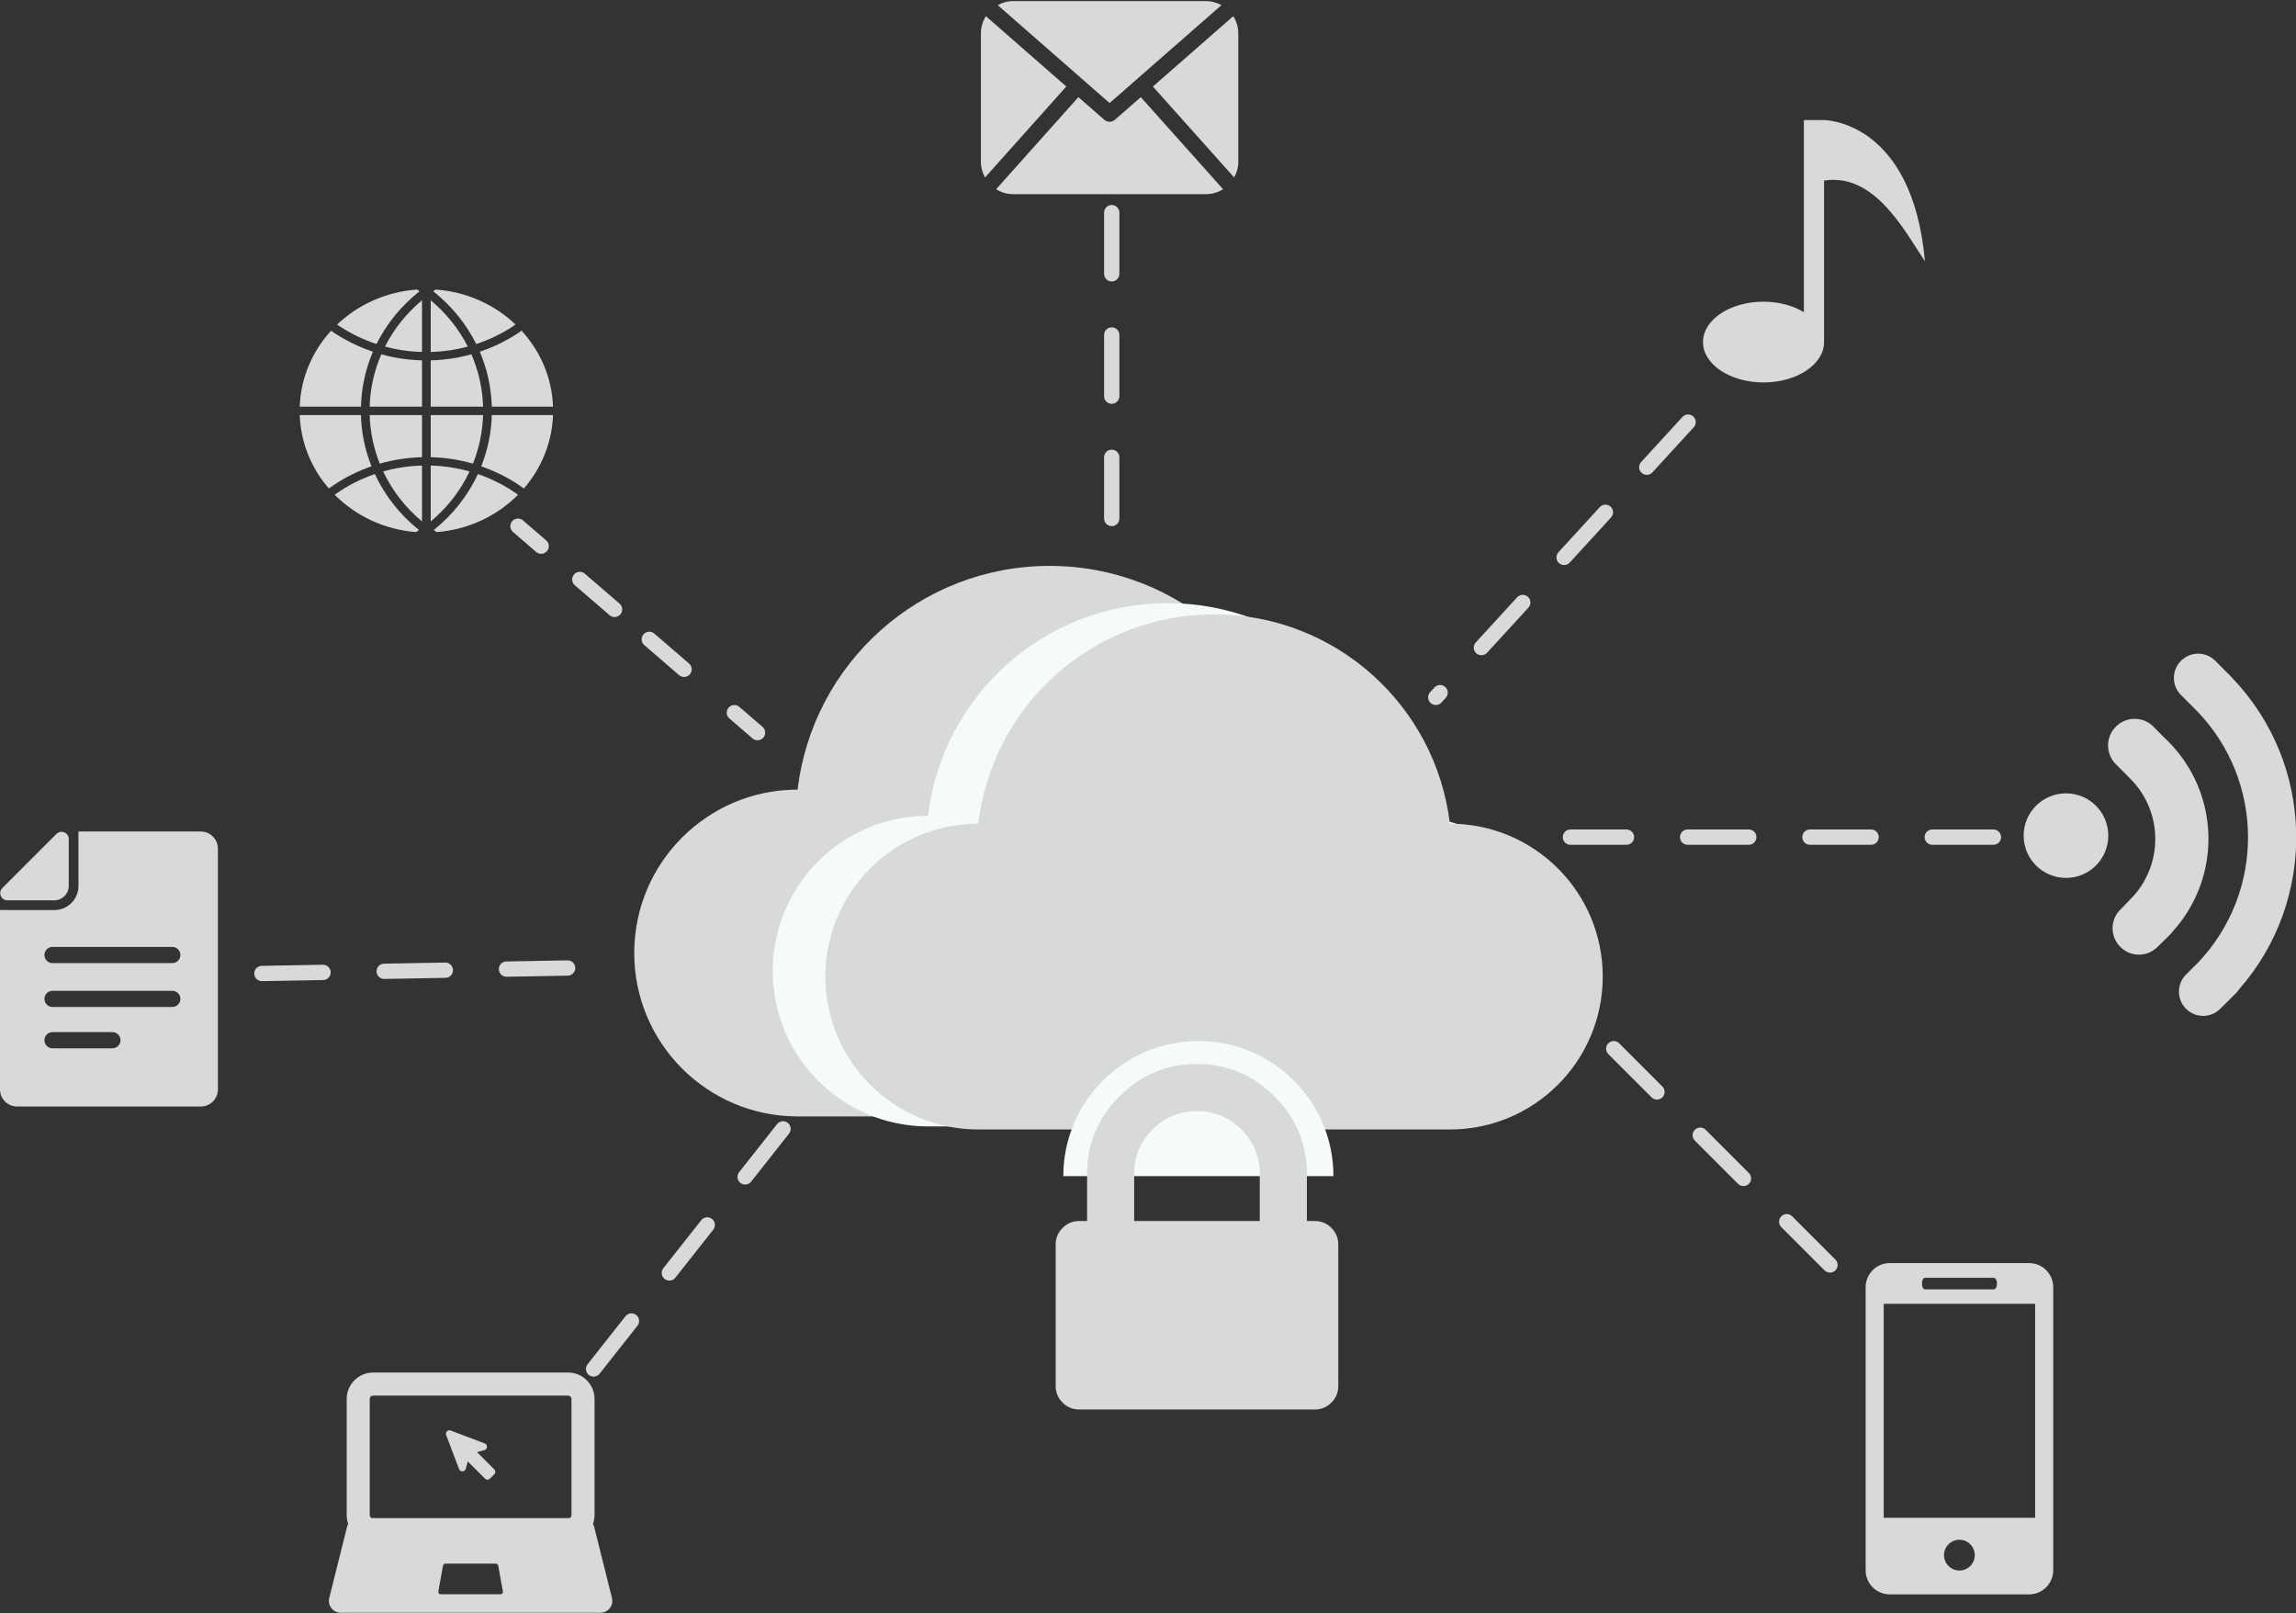 <svg xmlns="http://www.w3.org/2000/svg" viewBox="0 0 901 633" width="901" height="633"><rect x="0" y="0" width="901" height="633" fill="#333333" stroke="none"/><defs><clipPath clipPathUnits="userSpaceOnUse" id="cp1"><path d="M0 0L901 0L901 633L0 633Z" /></clipPath></defs><style>tspan { white-space:pre }.shp0 { fill: #d8d9da } .shp1 { fill: #f7fafb } .shp2 { fill: none;stroke: #d8d9da;stroke-linecap:round;stroke-linejoin:round;stroke-width: 6 } .shp3 { fill: none;stroke: #d8d9da;stroke-linecap:round;stroke-linejoin:round;stroke-width: 6;stroke-dasharray: 18,18 } .shp4 { fill: none;stroke: #d8d9da;stroke-linecap:round;stroke-linejoin:round;stroke-width: 6;stroke-dasharray: 24 } </style><g clip-path="url(#cp1)"><path class="shp0" d="M510.77 309.81C504.93 260.38 462.89 222.03 411.89 222.03C360.88 222.03 318.84 260.38 313 309.81C277.6 309.81 248.89 338.51 248.89 373.92C248.89 409.32 277.59 438.02 312.99 438.02L510.78 438.02C546.18 438.02 574.88 409.32 574.88 373.92C574.88 338.51 546.18 309.81 510.77 309.81Z" /><path class="shp1" d="M552.19 320.07C546.64 273.08 506.67 236.64 458.19 236.64C409.71 236.64 369.74 273.08 364.19 320.07C330.54 320.07 303.25 347.36 303.25 381.01C303.25 414.66 330.53 441.95 364.19 441.95L552.19 441.95C585.84 441.95 613.13 414.66 613.13 381.01C613.13 347.36 585.84 320.07 552.19 320.07Z" /><path fill-rule="evenodd" class="shp0" d="M628.95 383.16C628.95 416.29 602.09 443.15 568.96 443.15L383.89 443.15C350.76 443.15 323.9 416.29 323.9 383.16C323.9 350.03 350.76 323.18 383.89 323.18C389.35 276.92 428.7 241.04 476.42 241.04C524.15 241.04 563.49 276.92 568.96 323.18C602.09 323.18 628.95 350.03 628.95 383.16ZM418.44 33.94L386.55 69.63C385.55 67.82 384.93 65.77 384.93 63.56L384.93 13.05C384.93 10.59 385.67 8.3 386.89 6.35L418.44 33.94ZM479.96 74.24C478.03 75.46 475.76 76.18 473.3 76.18L397.55 76.18C395.1 76.18 392.83 75.46 390.9 74.24L423.19 38.11L433.35 47C433.95 47.52 434.69 47.78 435.43 47.78C436.17 47.78 436.91 47.52 437.51 47L447.67 38.11L479.96 74.24ZM391.54 2.02C393.33 1.03 395.36 0.43 397.55 0.43L473.3 0.43C475.49 0.43 477.52 1.03 479.32 2.02L435.43 40.43L391.54 2.02ZM485.93 63.56C485.93 65.77 485.31 67.82 484.31 69.63L452.42 33.95L483.96 6.35C485.19 8.3 485.93 10.59 485.93 13.05L485.93 63.56ZM169.03 141.39C174.48 141.24 179.83 140.46 184.99 139.01C187.79 145.46 189.36 152.4 189.57 159.55L169.03 159.55L169.03 141.39ZM170.02 114.29L170.91 113.6C183.1 114.45 194.1 119.51 202.29 127.3L201.16 128.12C196.71 131.04 191.9 133.32 186.89 134.98C182.97 127.1 177.25 120.04 170.02 114.29ZM183.56 135.98C178.86 137.25 173.99 137.96 169.03 138.09L169.03 117.81C175.17 122.96 180.09 129.13 183.56 135.98ZM192.99 162.85L217.01 162.85C216.62 173.78 212.39 183.79 205.58 191.66L204.09 190.6C199.35 187.35 194.22 184.83 188.85 182.96C191.38 176.61 192.8 169.83 192.99 162.85ZM132.28 127.35C140.48 119.54 151.51 114.45 163.72 113.6L164.61 114.29C157.38 120.04 151.66 127.1 147.74 134.98C142.73 133.32 137.92 131.04 133.47 128.12L132.28 127.35ZM165.6 138.09C160.64 137.96 155.77 137.25 151.07 135.98C154.54 129.14 159.45 122.96 165.6 117.81L165.6 138.09ZM145.78 182.96C140.41 184.83 135.26 187.36 130.51 190.62L129.05 191.66C122.23 183.79 118.01 173.78 117.62 162.85L141.64 162.85C141.83 169.83 143.25 176.6 145.78 182.96ZM141.64 159.55L117.62 159.55C118.02 148.17 122.59 137.8 129.91 129.78L131.53 130.84C136.15 133.87 141.15 136.24 146.35 138C143.45 144.76 141.85 152.05 141.64 159.55ZM149.64 139.01C154.79 140.46 160.15 141.24 165.6 141.39L165.6 159.55L145.06 159.55C145.27 152.4 146.84 145.46 149.64 139.01ZM163.26 208.77C150.75 207.8 139.54 202.36 131.35 194.12L132.53 193.28C137.06 190.18 141.96 187.76 147.1 186C150.99 194.37 156.85 201.88 164.43 207.97L163.26 208.77ZM149.03 181.91C146.62 175.9 145.27 169.47 145.06 162.85L165.6 162.85L165.6 179.38C159.93 179.52 154.38 180.37 149.03 181.91ZM203.28 194.13C195.09 202.36 183.88 207.8 171.37 208.77L170.19 207.97C177.77 201.91 183.64 194.39 187.54 186C192.66 187.77 197.55 190.17 202.07 193.26L203.28 194.13ZM204.65 129.71C212.01 137.73 216.61 148.14 217.01 159.56L192.99 159.56C192.78 152.05 191.17 144.76 188.28 138C193.5 136.24 198.51 133.85 203.17 130.79L204.65 129.71ZM150.36 184.97C155.28 183.58 160.39 182.81 165.6 182.66L165.6 204.59C159.02 199.09 153.87 192.39 150.36 184.97ZM185.6 181.91C180.26 180.37 174.7 179.52 169.03 179.38L169.03 162.85L189.57 162.85C189.36 169.47 188.01 175.9 185.6 181.91ZM169.03 204.6L169.03 182.66C174.24 182.81 179.36 183.58 184.27 184.97C180.76 192.41 175.6 199.11 169.03 204.6ZM755.39 102.54C747.47 90.66 735.59 67.65 715.8 70.86L715.8 134.21C715.8 142.96 705.16 150.05 692.05 150.05C678.93 150.05 668.29 142.96 668.29 134.21C668.29 125.46 678.93 118.37 692.05 118.37C698.16 118.37 703.68 119.95 707.88 122.48L707.88 47.11L715.8 47.11C715.8 47.11 750.44 47.11 755.39 102.54ZM6.72 434.15C3.01 434.15 0 431.14 0 427.43L0 357.03L2.34 357.03C2.53 357.05 2.73 357.06 2.92 357.06L21.34 357.06C26.56 357.06 30.8 352.82 30.8 347.59L30.8 329.18C30.8 328.94 30.79 328.7 30.77 328.47L30.77 326.24L78.78 326.24C82.5 326.24 85.51 329.26 85.51 332.97L85.51 427.43C85.51 431.14 82.5 434.15 78.78 434.15L6.72 434.15ZM70.79 391.91C70.79 390.16 69.37 388.74 67.62 388.74L20.61 388.74C18.86 388.74 17.44 390.16 17.44 391.91C17.44 393.67 18.86 395.09 20.61 395.09L67.62 395.09C69.37 395.09 70.79 393.67 70.79 391.91ZM47.3 408.13C47.3 406.38 45.87 404.95 44.12 404.95L20.61 404.95C18.86 404.95 17.44 406.38 17.44 408.13C17.44 409.88 18.86 411.31 20.61 411.31L44.11 411.31C45.86 411.31 47.3 409.88 47.3 408.13ZM17.44 374.7C17.44 376.45 18.86 377.87 20.61 377.87L67.62 377.87C69.37 377.87 70.79 376.45 70.79 374.7C70.79 372.94 69.37 371.52 67.62 371.52L20.61 371.52C18.86 371.52 17.44 372.94 17.44 374.7ZM0.92 348.42L22.15 327.18C22.73 326.6 23.43 326.35 24.13 326.35C25.58 326.35 26.98 327.48 26.98 329.18L26.98 347.66C26.95 350.73 24.46 353.22 21.39 353.25L2.92 353.25C0.39 353.25 -0.86 350.2 0.92 348.42Z" /><path fill-rule="evenodd" class="shp0" d="M240.29 628.12C240.29 630.69 238.22 632.77 235.65 632.77L133.71 632.77C132.28 632.77 130.93 632.11 130.05 630.98C129.17 629.86 128.86 628.39 129.2 627L136.17 599.14C136.28 598.71 136.45 598.31 136.66 597.94C136.26 596.84 136.05 595.66 136.05 594.44L136.05 548.88C136.05 543.17 140.69 538.52 146.41 538.52L222.95 538.52C228.66 538.52 233.31 543.17 233.31 548.88L233.31 594.44C233.31 595.66 233.09 596.84 232.7 597.94C232.91 598.31 233.08 598.71 233.19 599.14L240.1 626.78C240.23 627.21 240.29 627.66 240.29 628.12ZM197.36 624.59C197.36 624.51 197.35 624.43 197.33 624.35L195.51 614.26C195.43 613.82 195.05 613.5 194.61 613.5L174.75 613.5C174.3 613.5 173.93 613.82 173.85 614.26L172.01 624.43C171.97 624.7 172.04 624.98 172.21 625.18C172.39 625.39 172.64 625.51 172.92 625.51L196.44 625.51C196.44 625.51 196.44 625.51 196.44 625.51C196.95 625.51 197.36 625.1 197.36 624.59ZM224.26 548.88C224.26 548.16 223.67 547.57 222.95 547.57L146.41 547.57C145.68 547.57 145.09 548.16 145.09 548.88L145.09 594.44C145.09 594.96 145.41 595.42 145.86 595.63L223.49 595.63C223.94 595.42 224.26 594.96 224.26 594.44L224.26 548.88ZM193.97 576.51C194.5 577.04 194.5 577.91 193.97 578.45L192.27 580.15C191.73 580.69 190.86 580.69 190.32 580.15L183.56 573.38L182.77 576.29C182.61 576.86 182.1 577.27 181.51 577.3C180.91 577.32 180.37 576.97 180.16 576.41L175.08 563.04C174.89 562.53 175.01 561.96 175.4 561.58C175.78 561.2 176.35 561.08 176.86 561.27L190.23 566.34C190.79 566.55 191.14 567.1 191.11 567.69C191.08 568.28 190.68 568.79 190.1 568.95L187.2 569.74L193.97 576.51ZM810.73 344.45C801.58 344.45 794.12 337.03 794.12 327.87C794.12 318.68 801.58 311.27 810.73 311.27C819.92 311.27 827.34 318.68 827.34 327.87C827.34 337.03 819.92 344.45 810.73 344.45Z" /><path class="shp0" d="M850.73 367.54C851 367.31 851.23 367.04 851.47 366.77L852.17 366.04C852.3 365.9 852.4 365.77 852.5 365.6C872.02 344.15 871.25 311.3 850.77 290.81L848.33 288.41L845.02 285.06C840.97 281.02 834.36 281.02 830.31 285.1C826.24 289.17 826.24 295.76 830.28 299.8L835.99 305.55C849.03 318.58 849.03 339.77 836.03 352.8L832.02 356.95C828.01 360.96 828.01 367.47 832.05 371.52C833.99 373.45 836.56 374.56 839.34 374.56C842.08 374.56 844.68 373.49 846.62 371.55L850.73 367.54ZM871.28 395.81L874.73 392.37C874.73 392.37 874.76 392.37 874.76 392.34L877.5 389.6C877.97 389.13 878.37 388.6 878.74 388.06C909.45 353.07 908.51 299.84 875.93 265.95C875.76 265.78 875.66 265.62 875.49 265.45L869.28 259.23C865.57 255.52 859.59 255.56 855.88 259.27C852.17 262.98 852.14 268.96 855.84 272.67L862.06 278.88C862.09 278.95 862.16 278.98 862.19 279.02C888.66 306.42 888.83 349.86 862.73 377.5L857.82 382.38C854.14 386.09 854.14 392.1 857.85 395.81C861.56 399.49 867.57 399.52 871.28 395.81Z" /><path fill-rule="evenodd" class="shp0" d="M805.73 505.04L805.73 616.09C805.73 621.31 801.49 625.55 796.26 625.55L741.58 625.55C736.35 625.55 732.12 621.31 732.12 616.09L732.12 505.04C732.12 499.84 736.35 495.57 741.58 495.57L796.26 495.57C801.49 495.57 805.73 499.84 805.73 505.04ZM774.94 610.17C774.94 606.83 772.24 604.13 768.93 604.13C765.6 604.13 762.87 606.83 762.87 610.17C762.87 613.49 765.6 616.2 768.93 616.2C772.24 616.2 774.94 613.49 774.94 610.17ZM754.2 503.6C754.2 504.88 754.73 505.89 755.43 505.89L782.41 505.89C783.11 505.89 783.66 504.88 783.66 503.6C783.66 502.36 783.11 501.34 782.41 501.34L755.43 501.34C754.73 501.34 754.2 502.36 754.2 503.6ZM798.63 511.56L739.21 511.56L739.21 595.5L798.63 595.5L798.63 511.56Z" /><path class="shp2" d="M203.27 206.45L212.36 214.29" /><path class="shp3" d="M227.53 227.35L280.6 273.09" /><path class="shp2" d="M288.18 279.62L297.27 287.45" /><path class="shp4" d="M436.27 83.43L436.27 224.46M662.44 165.62L563.44 273.61M782.26 328.45L616.26 328.45M633.27 411.45L722.77 500.95M232.94 537.12L308 442.01M102.77 381.95L242.27 379.45" /><path class="shp1" d="M417.27 461.45C417.27 432.18 441 408.45 470.27 408.45C499.54 408.45 523.27 432.18 523.27 461.45" /><path fill-rule="evenodd" class="shp0" d="M525.17 488.31L525.17 543.76C525.17 546.33 524.27 548.51 522.48 550.31C520.68 552.11 518.5 553.01 515.93 553.01L423.51 553.01C420.95 553.01 418.77 552.11 416.97 550.31C415.17 548.51 414.27 546.33 414.27 543.76L414.27 488.31C414.27 485.75 415.17 483.56 416.97 481.77C418.77 479.97 420.95 479.07 423.51 479.07L426.6 479.07L426.6 460.59C426.6 448.78 430.83 438.64 439.3 430.17C447.77 421.69 457.91 417.46 469.72 417.46C481.53 417.46 491.67 421.69 500.14 430.17C508.61 438.64 512.85 448.78 512.85 460.59L512.85 479.07L515.93 479.07C518.5 479.07 520.68 479.97 522.47 481.77C524.27 483.56 525.17 485.75 525.17 488.31ZM494.36 460.59C494.36 453.78 491.96 447.97 487.15 443.16C482.33 438.35 476.52 435.94 469.72 435.94C462.92 435.94 457.11 438.35 452.3 443.16C447.49 447.97 445.07 453.78 445.07 460.59L445.07 479.07L494.36 479.07L494.36 460.59Z" /></g></svg>